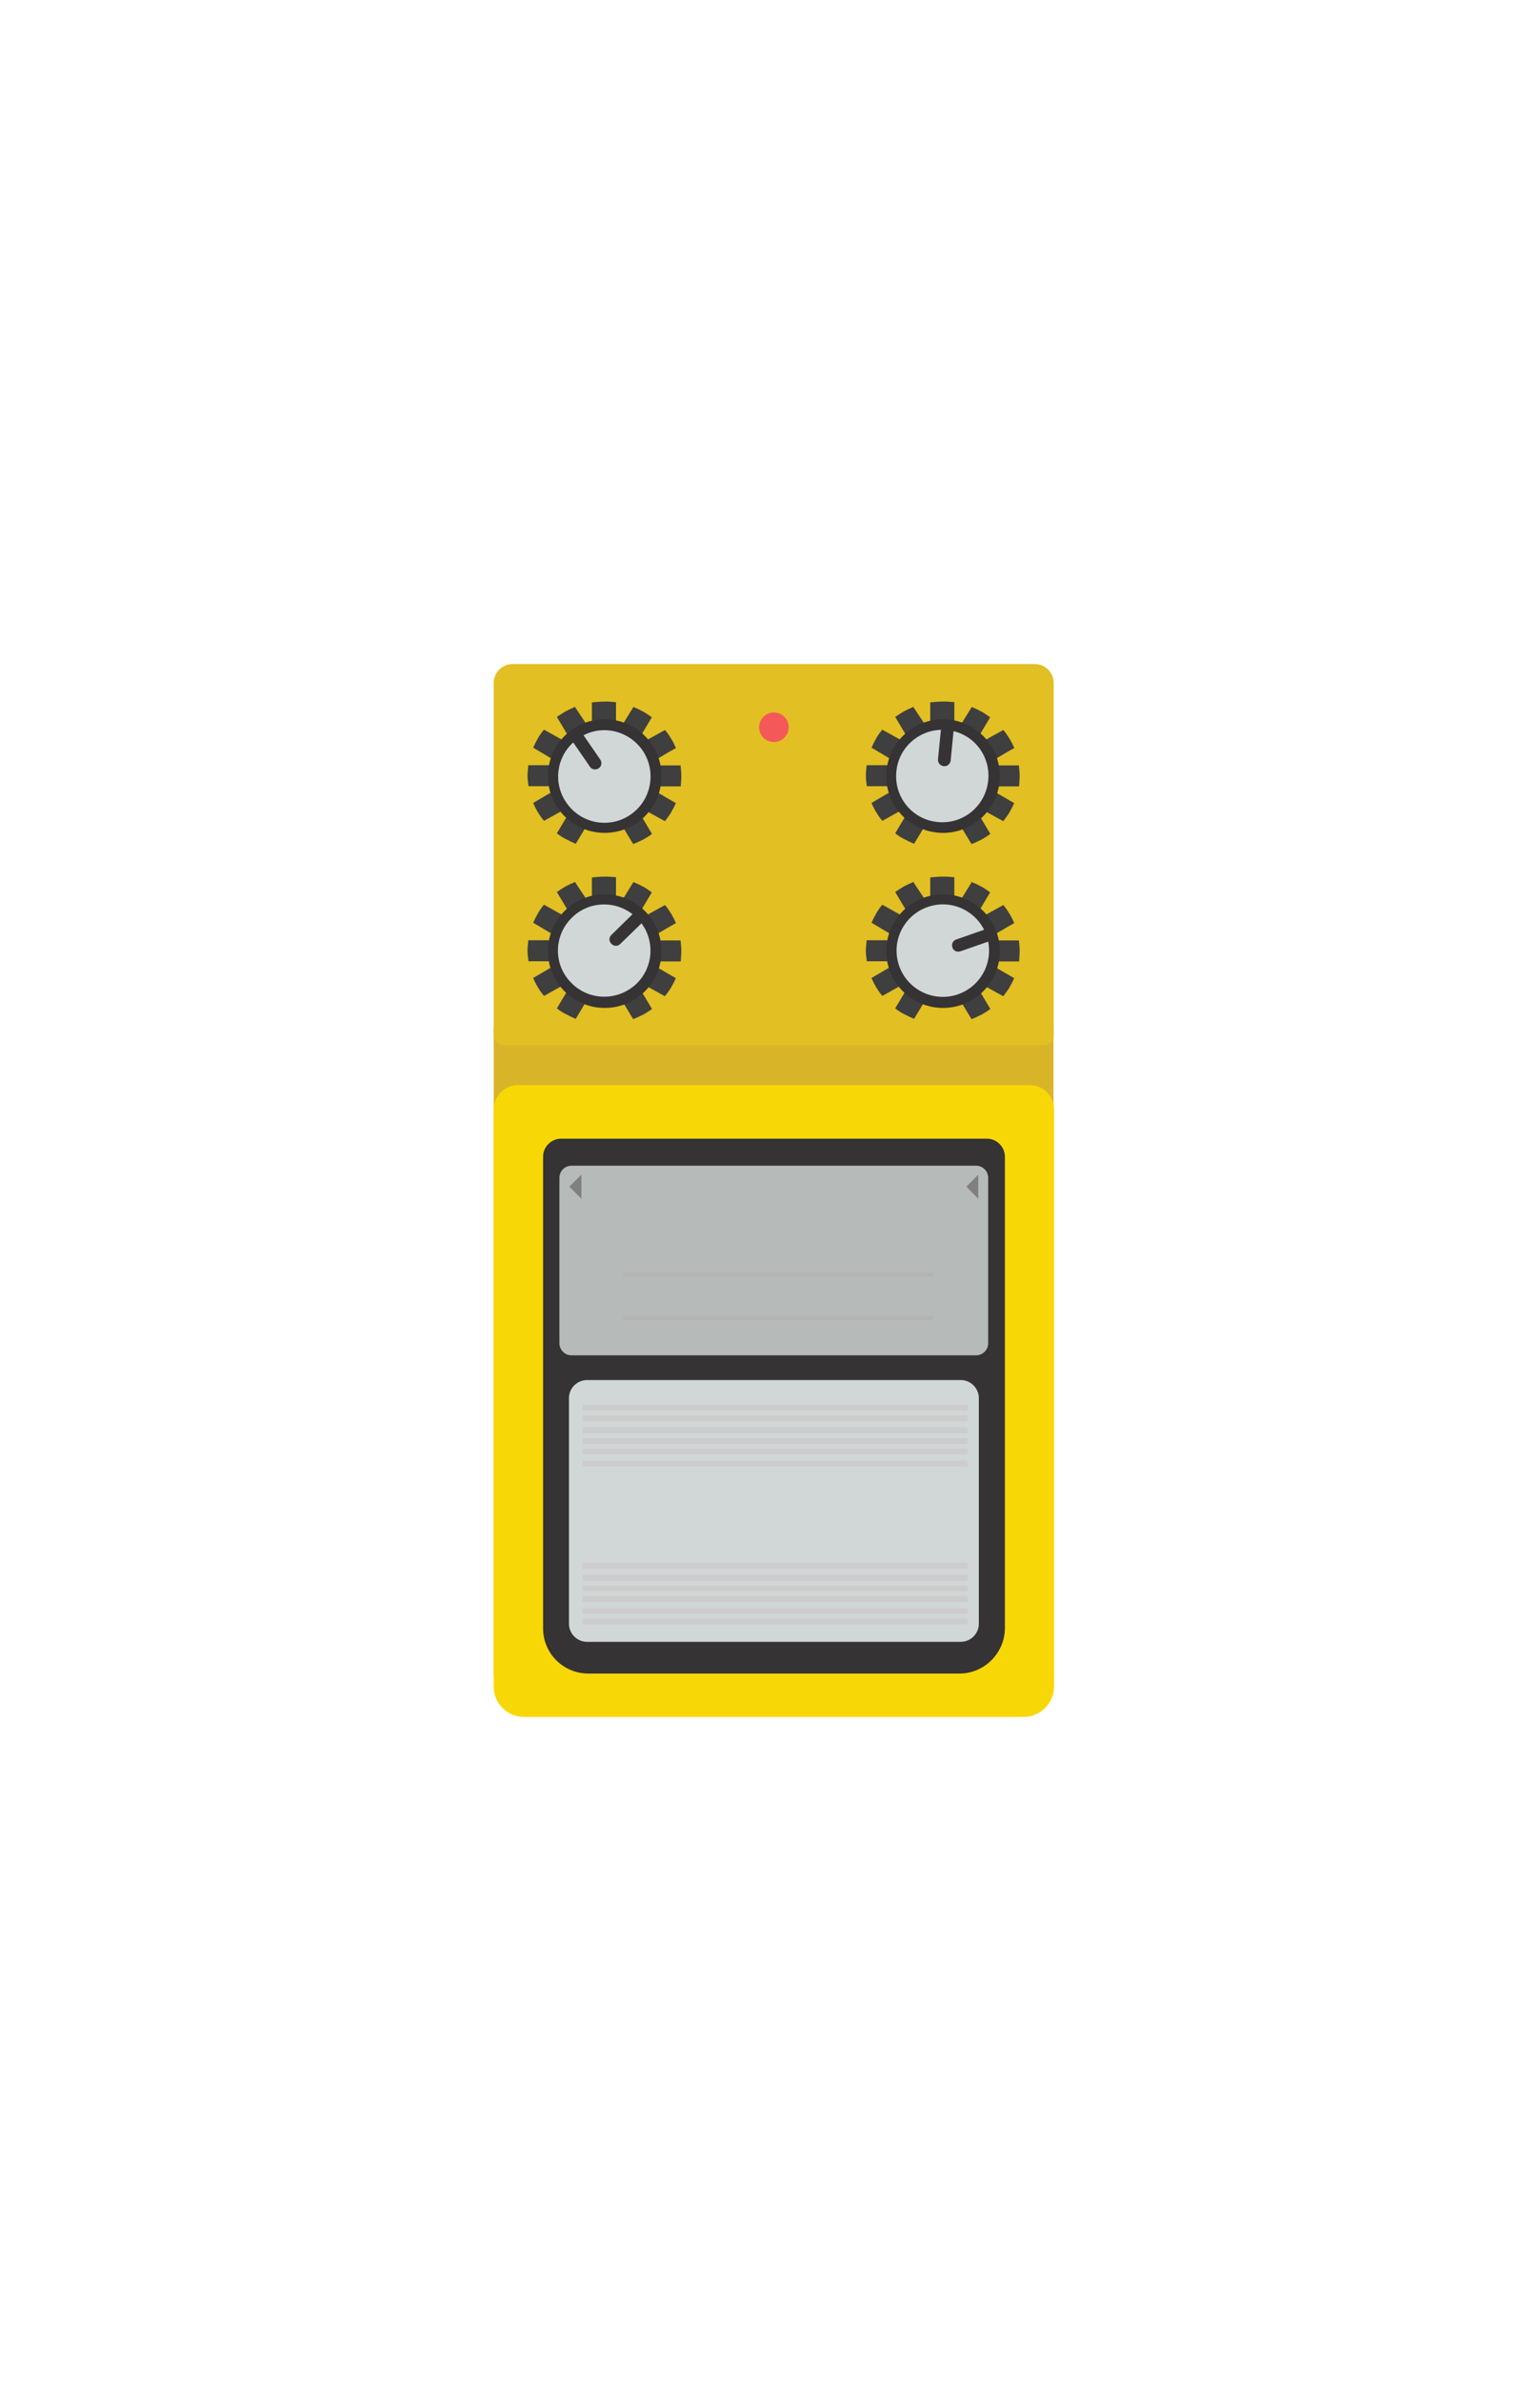 <svg xmlns="http://www.w3.org/2000/svg" viewBox="0 0 792 1224"><path fill="#D8B528" d="M528.9 873.1H267c-7.3 0-13.1-6-13.1-13.1V529.6c0-7.3 6-13.1 13.1-13.1h261.7c7.3 0 13.1 6 13.1 13.1V860c.2 7.2-5.7 13.1-12.9 13.1z"/><path fill="#E2BF22" d="M536.6 537.4H259.3c-3 0-5.4-2.4-5.4-5.4V351.1c0-5.3 4.4-9.7 9.7-9.7h268.6c5.3 0 9.7 4.4 9.7 9.7v180.8c.1 3.1-2.3 5.5-5.3 5.5z"/><path fill="#F8D706" d="M526.5 882.7H269.4c-8.5 0-15.5-7-15.5-15.5V570.3c0-6.8 5.6-12.4 12.4-12.4h263.4c6.8 0 12.4 5.6 12.4 12.4v296.9c-.1 8.5-7.1 15.5-15.6 15.5z"/><g><path fill="#3F3F3F" d="M350.4 488.9c0-1.8-.2-3.1-.4-5.4h-18.5c5.3-2.3 10.7-6 16.1-8.9v-.1c-.7-1.6-1.5-3.2-2.4-4.7 0 0 0-.1-.1-.1-.9-1.5-1.9-3-3.1-4.4-5.3 2.9-10.6 5.9-15.9 8.8 3-5.1 6.1-10.2 9.1-15.3l-.1-.1c-1.5-1.1-3-2.1-4.6-3h-.1c-1.5-.9-3.2-1.6-4.9-2.3h.3c-3.1 5.2-6.7 10.4-9 15.5V451c-2.3-.2-4.3-.4-6.2-.3-1.9 0-3.9.2-6.2.4v17.2c-1.5-4.9-5.6-9.9-8.7-14.9h.1c-1.7.7-3.3 1.5-4.9 2.3-1.5.9-3.1 1.9-4.5 2.9 3 5 6 10.1 9 15.2-5.3-2.9-10.5-5.8-15.7-8.7v.1c-1.2 1.4-2.2 2.9-3.1 4.4v.1c-.9 1.5-1.7 3.1-2.4 4.7 5.3 3 10.7 6.7 16.1 9h-18.6c-.2 2.3-.4 3.6-.4 5.4 0 1.8.2 3.1.5 5.4h17.9c-5.2 2.3-10.4 5.7-15.5 8.6.7 1.7 1.5 3.2 2.4 4.8l.1.1c.9 1.5 1.9 3 3.1 4.3l15.6-8.7c-3 5-6 10.1-9 15.1l.1.1c1.4 1.1 2.9 2.1 4.5 2.9h.1c1.6.9 3.3 1.7 5 2.4 3-5 6-10 9-14.9 1.9-3.1 3.7-6.2 5.6-9.3.1-.1.1-.2.2-.2l5.4 9c3.1 5.2 6.2 10.4 9.3 15.5h.1c1.7-.6 3.3-1.4 4.9-2.2h.1c1.6-.9 3.2-1.9 4.6-3-3-5-6-10.1-9.1-15.2 5.3 2.9 10.5 5.8 15.8 8.7v-.1c1.1-1.4 2.2-2.9 3.1-4.3v-.1c.9-1.5 1.8-3.2 2.5-4.9v.1c-5.2-2.9-10.4-6.3-15.5-8.6h18c.1-2.3.3-3.6.3-5.4zm-41.1 5l-.6-.3-.1.1c-.2-.1-.3-.2-.5-.2v-.1c.2.1.4.2.5.2.2.2.5.2.7.4.1 0 0-.1 0-.1z"/><circle fill="#353334" cx="311" cy="489" r="29.2"/><path fill="#D1D7D6" d="M329.9 474.7L319 485.3c-1.3 1.3-3.3 1.3-4.6-.1-1.3-1.3-1.3-3.3.1-4.6l10.8-10.6c-9.3-7.2-22.6-6.7-31.2 1.8-9.4 9.2-9.6 24.2-.3 33.5 9.2 9.4 24.2 9.5 33.7.3 8.4-8.3 9.4-21.5 2.4-30.9z"/><path fill="#3F3F3F" d="M350.4 398.9c0-1.8-.2-3.1-.4-5.4h-18.5c5.3-2.3 10.7-6 16.1-8.9v-.1c-.7-1.6-1.5-3.2-2.4-4.7 0 0 0-.1-.1-.1-.9-1.5-1.9-3-3.1-4.4-5.3 2.9-10.6 5.9-15.9 8.8 3-5.1 6.1-10.2 9.1-15.3l-.1-.1c-1.5-1.1-3-2.1-4.6-3h-.1c-1.5-.9-3.2-1.6-4.9-2.3h.3c-3.1 5.2-6.7 10.4-9 15.5V361c-2.3-.2-4.3-.4-6.2-.3-1.9 0-3.9.2-6.2.4v17.2c-1.5-4.9-5.6-9.9-8.7-14.9h.1c-1.7.7-3.3 1.5-4.9 2.3-1.5.9-3.1 1.9-4.5 2.9 3 5 6 10.1 9 15.2-5.3-2.9-10.5-5.8-15.7-8.7v.1c-1.2 1.4-2.2 2.9-3.1 4.4v.1c-.9 1.5-1.7 3.1-2.4 4.7 5.3 3 10.7 6.7 16.1 9h-18.6c-.2 2.3-.4 3.6-.4 5.4 0 1.8.2 3.1.5 5.4h17.9c-5.2 2.3-10.4 5.7-15.5 8.6.7 1.7 1.5 3.2 2.4 4.8l.1.1c.9 1.5 1.9 3 3.1 4.3l15.6-8.7c-3 5-6 10.1-9 15.1l.1.1c1.4 1.1 2.9 2.1 4.5 2.9h.1c1.6.9 3.3 1.7 5 2.4 3-4.9 6-10 9-14.9 1.9-3.1 3.7-6.2 5.6-9.3.1-.1.1-.2.2-.2l5.4 9c3.1 5.2 6.2 10.4 9.3 15.5h.1c1.7-.6 3.3-1.4 4.9-2.2h.1c1.6-.9 3.2-1.9 4.6-3-3-5-6-10.1-9.1-15.2 5.3 2.9 10.5 5.8 15.8 8.7v-.1c1.1-1.4 2.2-2.9 3.1-4.3v-.1c.9-1.5 1.8-3.2 2.5-4.9v.1c-5.2-2.9-10.4-6.3-15.5-8.6h18c.1-2.3.3-3.6.3-5.4zm-41.1 5l-.6-.3-.1.1c-.2-.1-.3-.2-.5-.2v-.1c.2.1.4.2.5.2.2.2.5.2.7.4.1 0 0-.1 0-.1z"/><circle fill="#353334" cx="311" cy="399" r="29.2"/><path fill="#D1D7D6" d="M300.1 378l8.6 12.5c1 1.5.7 3.5-.8 4.5s-3.5.7-4.5-.8l-8.6-12.5c-8.7 7.9-10.4 21.1-3.5 31 7.4 10.8 22.2 13.6 33 6.1 10.8-7.4 13.5-22.3 6.1-33.1-7-9.9-19.8-13.1-30.3-7.7z"/><path fill="#3F3F3F" d="M524.4 488.9c0-1.8-.2-3.1-.4-5.4h-18.5c5.3-2.3 10.7-6 16.1-8.9v-.1c-.7-1.6-1.5-3.2-2.4-4.7 0 0 0-.1-.1-.1-.9-1.5-1.9-3-3.1-4.4-5.3 2.9-10.6 5.9-15.9 8.8 3-5.1 6.1-10.2 9.1-15.3l-.1-.1c-1.5-1.1-3-2.1-4.6-3h-.1c-1.5-.9-3.2-1.6-4.9-2.3h.3c-3.1 5.2-6.7 10.4-9 15.5V451c-2.3-.2-4.3-.4-6.2-.3-1.9 0-3.9.2-6.2.4v17.2c-1.5-4.9-5.6-9.9-8.7-14.9h.1c-1.7.7-3.3 1.5-4.9 2.3-1.5.9-3.1 1.9-4.5 2.9 3 5 6 10.1 9 15.2-5.3-2.9-10.5-5.8-15.7-8.7v.1c-1.2 1.4-2.2 2.9-3.1 4.4v.1c-.9 1.5-1.7 3.1-2.4 4.7 5.3 3 10.7 6.7 16.1 9h-18.6c-.2 2.3-.4 3.6-.4 5.4 0 1.8.2 3.1.5 5.4h17.9c-5.2 2.3-10.4 5.7-15.5 8.6.7 1.7 1.5 3.2 2.4 4.8l.1.1c.9 1.5 1.9 3 3.1 4.3l15.6-8.7c-3 5-6 10.1-9 15.1l.1.1c1.4 1.1 2.9 2.1 4.5 2.9h.1c1.6.9 3.3 1.7 5 2.4 3-5 6-10 9-14.9 1.9-3.1 3.7-6.2 5.6-9.3.1-.1.1-.2.2-.2l5.4 9c3.1 5.2 6.2 10.4 9.3 15.5h.1c1.7-.6 3.3-1.4 4.9-2.2h.1c1.6-.9 3.2-1.9 4.6-3-3-5-6-10.1-9.1-15.2 5.3 2.9 10.5 5.8 15.8 8.7v-.1c1.1-1.4 2.2-2.9 3.1-4.3v-.1c.9-1.5 1.8-3.2 2.5-4.9v.1c-5.2-2.9-10.4-6.3-15.5-8.6h18c.1-2.3.3-3.6.3-5.4zm-41.1 5l-.6-.3-.1.1c-.2-.1-.3-.2-.5-.2v-.1c.2.1.4.2.5.2.2.2.5.2.7.4.1 0 0-.1 0-.1z"/><circle fill="#353334" cx="485" cy="489" r="29.2"/><path fill="#D1D7D6" d="M508.2 484.1l-14.3 5c-1.7.6-3.6-.3-4.1-2-.6-1.7.3-3.6 2-4.1l14.3-5c-5.3-10.5-17.6-15.7-29-11.7-12.4 4.3-19 17.8-14.7 30.2 4.3 12.4 17.8 19 30.3 14.7 11.3-4 17.8-15.5 15.5-27.1z"/><g><path fill="#3F3F3F" d="M524.4 398.9c0-1.8-.2-3.1-.4-5.4h-18.5c5.3-2.3 10.7-6 16.1-8.9v-.1c-.7-1.6-1.5-3.2-2.4-4.7 0 0 0-.1-.1-.1-.9-1.5-1.9-3-3.1-4.4-5.3 2.9-10.6 5.9-15.9 8.8 3-5.1 6.1-10.2 9.1-15.3l-.1-.1c-1.5-1.1-3-2.1-4.6-3h-.1c-1.5-.9-3.2-1.6-4.9-2.3h.3c-3.1 5.2-6.7 10.4-9 15.5V361c-2.3-.2-4.3-.4-6.2-.3-1.9 0-3.9.2-6.2.4v17.2c-1.5-4.9-5.6-9.9-8.7-14.9h.1c-1.7.7-3.3 1.5-4.9 2.3-1.5.9-3.1 1.9-4.5 2.9 3 5 6 10.1 9 15.2-5.3-2.9-10.5-5.8-15.7-8.7v.1c-1.2 1.4-2.2 2.9-3.1 4.4v.1c-.9 1.5-1.7 3.1-2.4 4.7 5.3 3 10.7 6.7 16.1 9h-18.6c-.2 2.3-.4 3.6-.4 5.4 0 1.8.2 3.1.5 5.4h17.9c-5.2 2.3-10.4 5.7-15.5 8.6.7 1.7 1.5 3.2 2.4 4.8l.1.1c.9 1.5 1.9 3 3.1 4.3l15.6-8.7c-3 5-6 10.1-9 15.1l.1.1c1.4 1.1 2.9 2.1 4.5 2.9h.1c1.6.9 3.3 1.7 5 2.4 3-4.9 6-10 9-14.9 1.9-3.1 3.7-6.2 5.6-9.3.1-.1.1-.2.2-.2l5.4 9c3.1 5.2 6.2 10.4 9.3 15.5h.1c1.7-.6 3.3-1.4 4.9-2.2h.1c1.6-.9 3.2-1.9 4.6-3-3-5-6-10.1-9.1-15.2 5.3 2.9 10.5 5.8 15.8 8.7v-.1c1.1-1.4 2.2-2.9 3.1-4.3v-.1c.9-1.5 1.8-3.2 2.5-4.9v.1c-5.2-2.9-10.4-6.3-15.5-8.6h18c.1-2.3.3-3.6.3-5.4zm-41.1 5l-.6-.3-.1.1c-.2-.1-.3-.2-.5-.2v-.1c.2.1.4.2.5.2.2.2.5.2.7.4.1 0 0-.1 0-.1z"/><circle fill="#353334" cx="485" cy="399" r="29.2"/><path fill="#D1D7D6" d="M490.4 375.9l-1.5 15.1c-.2 1.8-1.8 3.1-3.6 2.9-1.8-.2-3.1-1.8-2.9-3.6l1.5-15.1c-11.8.4-21.7 9.3-22.9 21.3-1.4 13.1 8 24.8 21.1 26.1 13.1 1.4 24.7-8.1 26.1-21.2 1.3-11.9-6.3-22.7-17.8-25.5z"/></g><circle fill="#F45858" cx="398" cy="373.9" r="7.6"/></g><g><path fill="#353334" d="M493.5 860.4h-191c-12.8 0-23.2-10.4-23.2-23.2V594.7c0-5.1 4.2-9.3 9.3-9.3h218.9c5.1 0 9.3 4.2 9.3 9.3v242.5c-.1 12.7-10.6 23.2-23.3 23.2z"/><path fill="#D1D7D6" d="M494.1 844.1H301.9c-5.1 0-9.3-4.2-9.3-9.3v-116c0-5.1 4.2-9.3 9.3-9.3h192.2c5.1 0 9.3 4.2 9.3 9.3v116c0 5.1-4.2 9.3-9.3 9.3z"/><g fill="none" stroke="#CCC" stroke-width="3" stroke-miterlimit="10"><path d="M299.6 723.8h198M299.6 729.2h198M299.6 735.4h198M299.6 740.8h198M299.6 746.2h198M299.6 752.4h198"/></g><g fill="none" stroke="#CCC" stroke-width="3" stroke-miterlimit="10"><path d="M299.6 805h198M299.6 811.2h198M299.6 816.6h198M299.6 822h198M299.6 828.2h198M299.6 833.6h198"/></g><g><path fill="#B6BAB9" d="M502 696.8H293.9c-3.4 0-6.2-2.8-6.2-6.2v-85.1c0-3.4 2.8-6.2 6.2-6.2H502c3.4 0 6.2 2.8 6.2 6.2v85.1c0 3.4-2.8 6.2-6.2 6.2z"/><path fill="none" stroke="#B3B3B3" stroke-width="2" stroke-miterlimit="10" d="M320.5 677.7h159.3M320.5 655.3h159.3"/><g fill="gray"><path d="M503.1 616.3l-6.1-6.2 6.1-6.2M299 616.3l-6.2-6.2 6.2-6.2"/></g></g></g></svg>